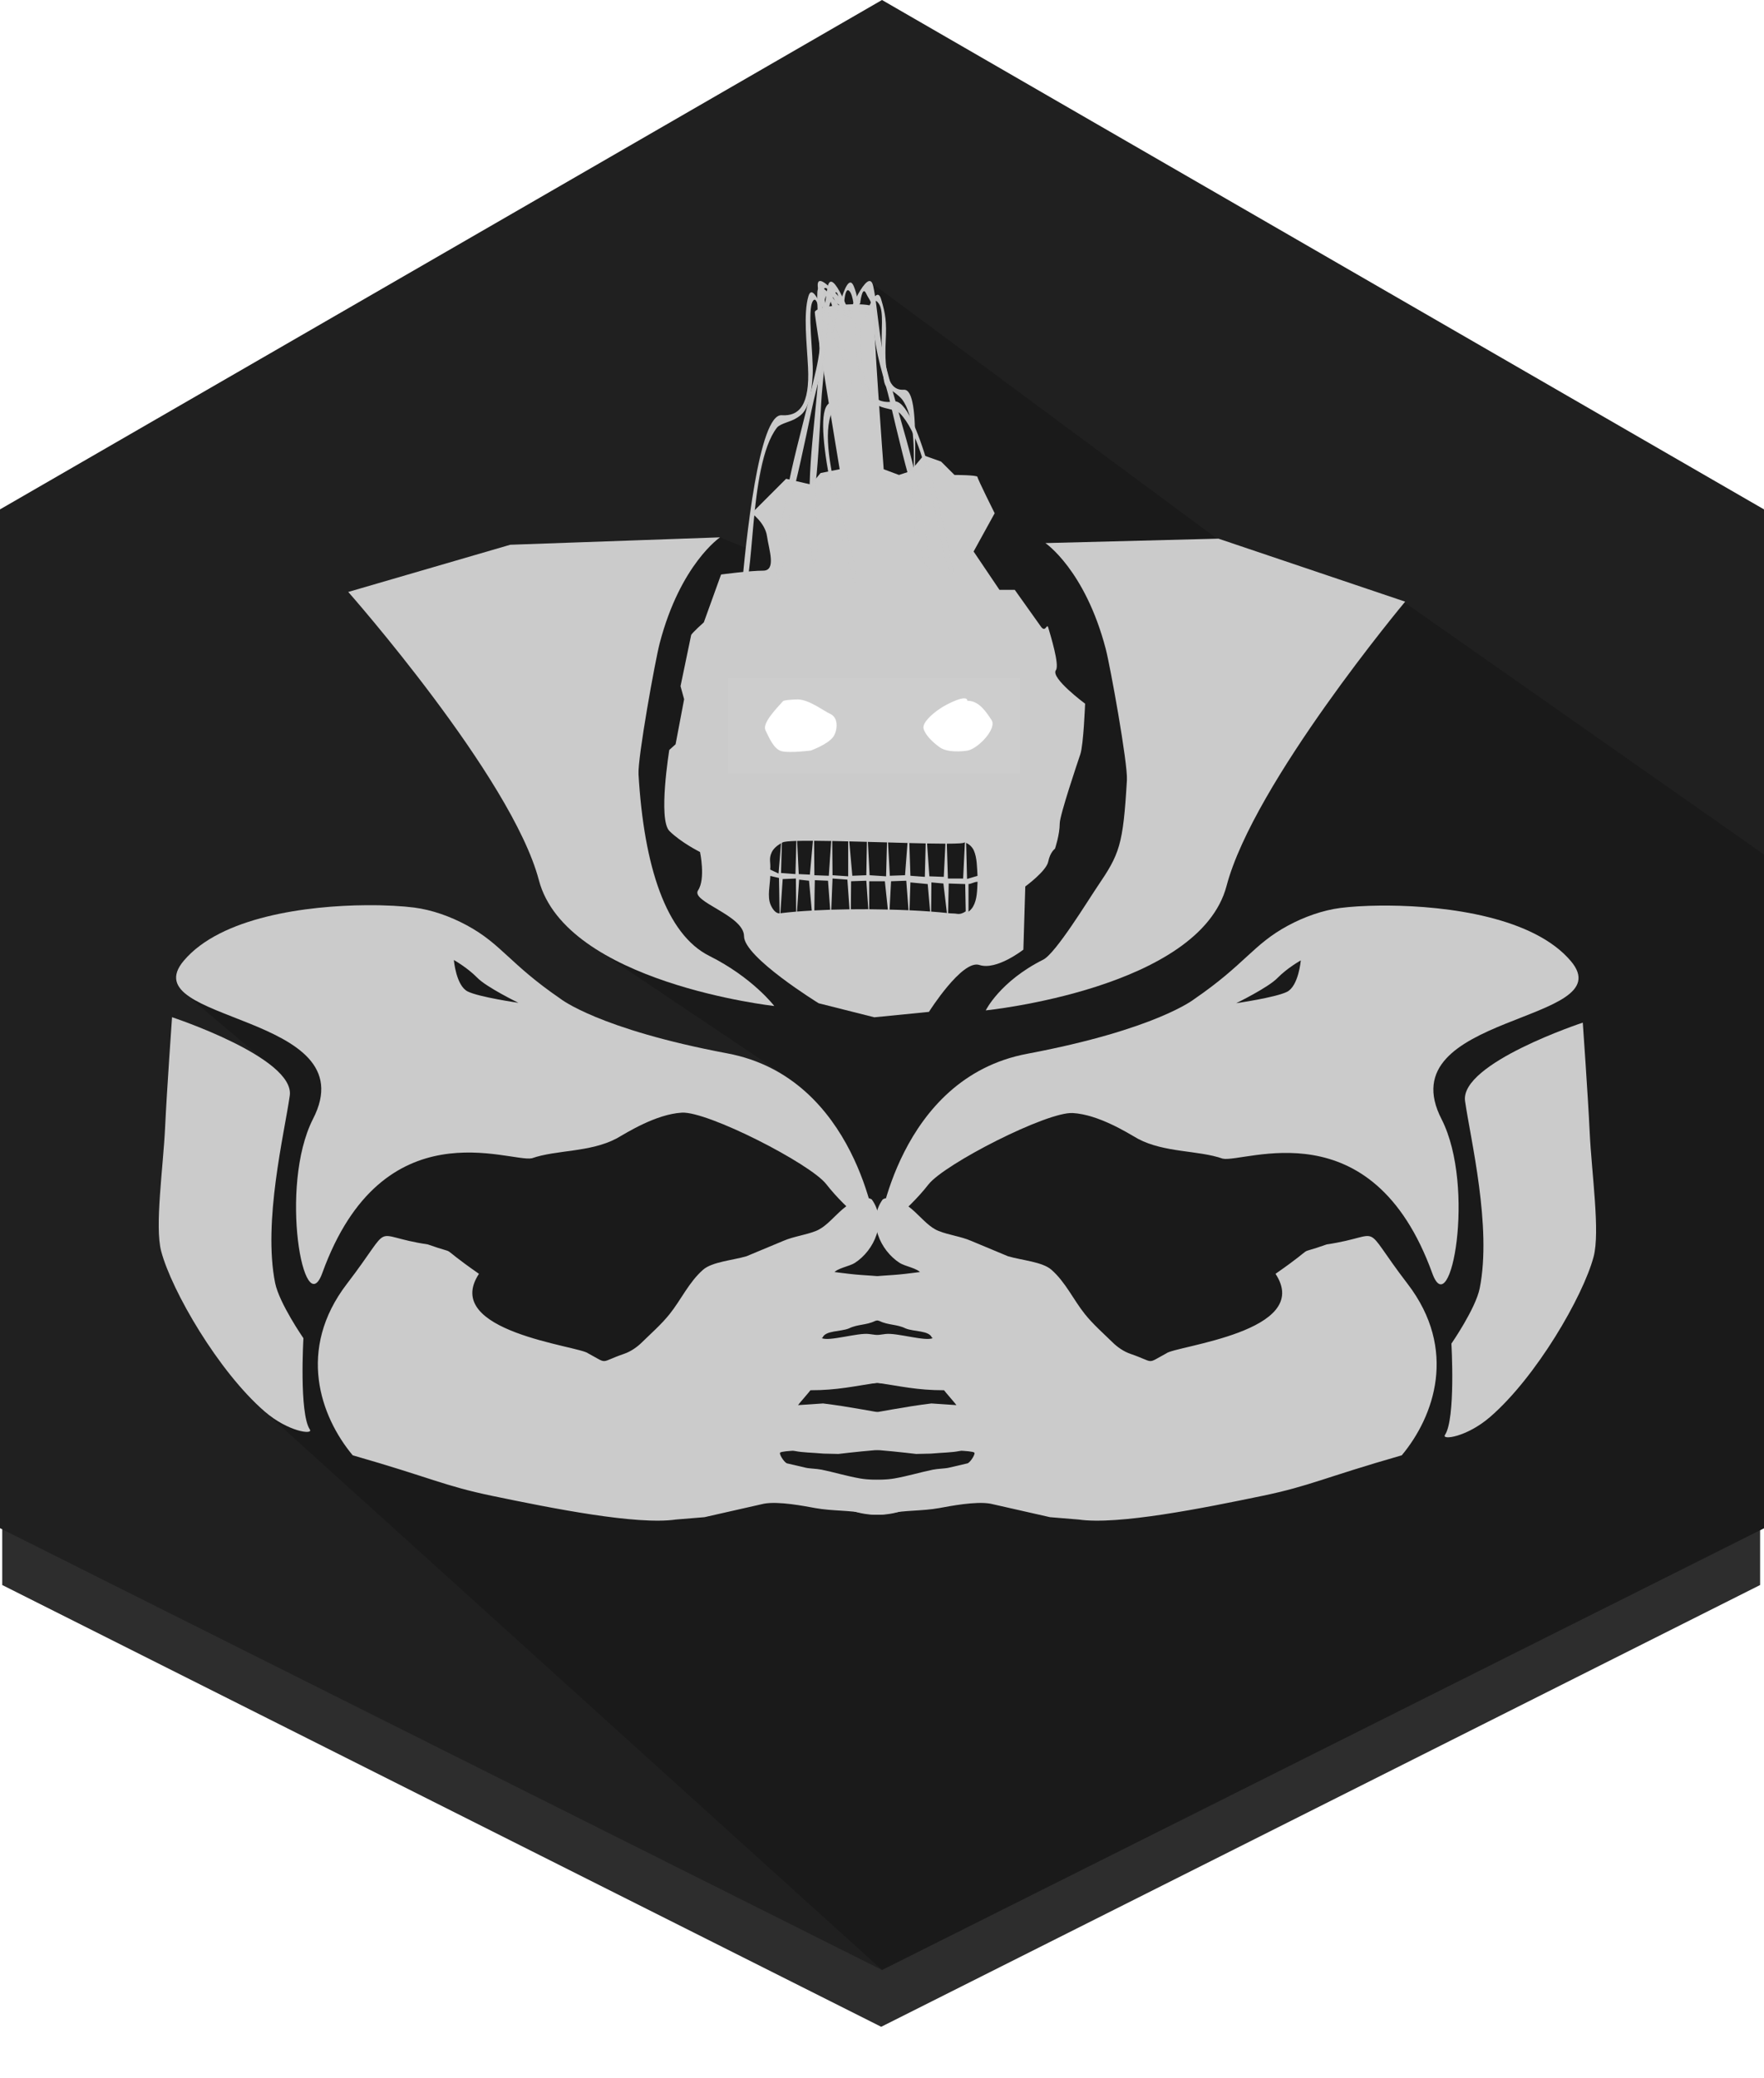 <?xml version="1.0" encoding="UTF-8" standalone="no"?>
<!-- Created with Inkscape (http://www.inkscape.org/) -->

<svg
   xmlns:dc="http://purl.org/dc/elements/1.1/"
   xmlns:cc="http://creativecommons.org/ns#"
   xmlns:rdf="http://www.w3.org/1999/02/22-rdf-syntax-ns#"
   xmlns:svg="http://www.w3.org/2000/svg"
   xmlns="http://www.w3.org/2000/svg"
   xmlns:sodipodi="http://sodipodi.sourceforge.net/DTD/sodipodi-0.dtd"
   xmlns:inkscape="http://www.inkscape.org/namespaces/inkscape"
   width="1303.812"
   height="1535.531"
   id="svg4193"
   version="1.1"
   inkscape:version="0.48.5 r10040"
   sodipodi:docname="logo_small.svg"
   inkscape:export-filename="/data/www/sebkha/squelettes/assets/logo_small.png"
   inkscape:export-xdpi="9.9399996"
   inkscape:export-ydpi="9.9399996">
  <defs
     id="defs4195" />
  <sodipodi:namedview
     id="base"
     pagecolor="#ffffff"
     bordercolor="#666666"
     borderopacity="1.0"
     inkscape:pageopacity="0.0"
     inkscape:pageshadow="2"
     inkscape:zoom="0.35355339"
     inkscape:cx="1066.3636"
     inkscape:cy="1282.9242"
     inkscape:document-units="px"
     inkscape:current-layer="layer1"
     showgrid="false"
     fit-margin-top="0"
     fit-margin-left="0"
     fit-margin-right="0"
     fit-margin-bottom="0"
     inkscape:window-width="1280"
     inkscape:window-height="933"
     inkscape:window-x="0"
     inkscape:window-y="31"
     inkscape:window-maximized="1"
     inkscape:snap-bbox="false"
     inkscape:object-paths="false" />
  <g
     inkscape:label="Calque 1"
     inkscape:groupmode="layer"
     id="layer1"
     transform="translate(508.164,888.44)"
     style="display:inline">
    <path
       style="fill:#2d2d2d;fill-opacity:1;stroke:none;display:inline"
       d="M 651.312,42 1.656,418.375 l 0,752.75 649.656,326.406 649.625,-326.406 0,-752.75 L 651.312,42 z M 538,501.062 l 216,0 0,70.469 -216,0 0,-70.469 z"
       id="path5193"
       transform="translate(-508.164,-888.44)"
       inkscape:connector-curvature="0" />
    <path
       style="fill:#202020;fill-opacity:1;stroke:none;display:inline"
       d="M 651.906,0 0,376.375 l 0,752.75 651.906,326.406 651.906,-326.406 0,-752.75 L 651.906,0 z M 538,501.062 l 216,0 0,70.469 -216,0 0,-70.469 z"
       id="path23391"
       inkscape:export-xdpi="9"
       inkscape:export-ydpi="9"
       transform="translate(-508.164,-888.44)"
       inkscape:connector-curvature="0" />
    <path
       style="opacity:0.99;fill:#1b1b1b;fill-opacity:1;stroke:none;display:inline"
       d="m 634.929,219.497 -7.46,-6.81 -4.875,7.406 -14.656,-8.719 -9.375,12.281 -0.781,10.438 -0.062,36.875 L 595.75,300.75 569.781,317.406 555.969,381.75 554.281,406.062 532.188,397.031 402.625,500.375 443,702.812 582.656,796.469 593.125,823.25 c 2.306,2.062 -22.277,10.691 -26.906,5.906 L 397.875,746.969 321.438,687.375 136.875,734.25 l 56.656,47.812 -4.844,-3.594 3,260.906 460.219,416.156 651.906,-326.406 c -6e-4,-12.08 721.15,7.757 721.15,7.757 L 1037.098,444.371 949.948,435.323 643.008,208.176 c 0,0 -7.657,8.091 -8.079,11.321 z m -78.522,278.784 199,0 0,72.75 -1.406,0 0,0.5 -216,0 0,-70.469 18.406,0 z"
       id="path23515"
       inkscape:connector-curvature="0"
       sodipodi:nodetypes="ccccccccccccccccccccccccccccccccccccccc"
       transform="translate(-508.164,-888.44)" />
    <g
       transform="translate(-1558.399,-1719.689)"
       id="g4373"
       style="opacity:0.99;fill:#cdcdcd;fill-opacity:1;display:inline"
       inkscape:export-xdpi="9"
       inkscape:export-ydpi="9">
      <g
         style="fill:#cdcdcd;fill-opacity:1"
         transform="translate(-263.472,-587.866)"
         id="g23326">
        <path
           id="path4098"
           d="m 1584.437,2087.941 c -43.985,0.324 -107.546,8.62 -134.906,41.031 -38.81,45.975 136.202,38.539 95.438,117.062 -25.196,49.861 -6.566,151.018 6.969,113.656 44.712,-123.428 138.816,-81.318 154.969,-84.781 17.847,-6.28 42.895,-4.248 62.531,-14.625 7.857,-4.49 29.168,-17.94 48.25,-19.062 19.082,-1.123 94.811,37.621 106.656,52.75 16.195,20.685 37.031,34.812 37.031,34.812 0,0 -14.589,-113.384 -110,-131.344 -95.411,-17.96 -123.469,-40.406 -123.469,-40.406 -37.729,-25.875 -43.404,-40.329 -69.188,-54.25 -12.038,-6.5 -25.689,-11.397 -38.875,-13.094 -8.242,-1.06 -20.745,-1.858 -35.406,-1.75 z m 64.719,40.5 c 0,0 9.971,5.573 17.375,13.156 6.852,7.018 30.375,18.469 30.375,18.469 0,0 -29.082,-4.194 -37.5,-8.375 -8.643,-4.293 -10.25,-23.25 -10.25,-23.25 z"
           style="fill:#cdcdcd;fill-opacity:1;stroke:none;display:inline"
           inkscape:connector-curvature="0" />
        <path
           sodipodi:nodetypes="csacsssac"
           inkscape:connector-curvature="0"
           id="path4319"
           d="m 2483.572,2174.706 c 0,0 -91,30 -87,58 4,28 19.896,92.938 10.828,138.272 -3.004,15.017 -20.929,40.9 -20.929,40.9 0,0 3.243,55.485 -4.757,67.485 -2.667,4 16.036,1.671 33.336,-13.283 34.159,-29.528 68.698,-89.041 76.522,-118.374 4.925,-18.466 -1.441,-61.329 -2.888,-91.965 -1.277,-27.035 -5.112,-81.035 -5.112,-81.035 z"
           style="fill:#cdcdcd;fill-opacity:1;stroke:none;display:inline" />
        <path
           sodipodi:nodetypes="cccccccccccccccccccccccccccccccccccccccccccccccccccccccccacscc"
           id="path4321"
           d="m 1667.713,2360.309 c -28.166,42.834 74.058,53.229 80.705,58.76 15.353,8.294 7.951,6.742 26.47,0.389 5.246,-1.792 9.865,-5.16 13.222,-8.458 6.941,-6.812 14.34,-13.229 20.485,-20.89 8.475,-10.55 14.298,-23.645 24.79,-32.837 6.679,-5.843 21.739,-6.914 32.062,-9.944 9.153,-3.827 18.29,-7.635 27.443,-11.45 7.535,-3.228 15.891,-4.114 23.799,-7.214 13.171,-5.173 20.332,-24.309 39.656,-24.13 0.551,0.249 1.11,0.497 1.661,0.746 11.798,16.131 1.915,37.761 -12.56,47.016 -3.856,2.469 -13.374,3.948 -15.535,7.463 -0.661,0.497 -1.322,0.995 -1.983,1.492 0,0.089 -0.94,7.231 -0.94,7.32 8.094,-1.448 13.23,-3.881 22.146,-5.214 11.136,-1.684 21.951,-1.662 33.384,-2.995 10.984,-1.282 21.197,-2.679 30.74,-4.235 14.027,-2.277 24.333,-1.059 26.443,8.707 0.873,4.063 -1.771,6.914 -3.305,9.204 -4.772,7.112 -11.688,11.213 -23.468,12.929 -4.297,0.172 -8.594,0.338 -12.891,0.498 -7.492,1.741 -14.985,3.489 -22.477,5.23 -5.967,1.084 -12.179,0.663 -17.188,2.494 -6.39,3.138 -12.781,2.289 -19.171,5.44 -6.213,2.564 -17.401,1.4 -19.554,6.886 -0.22,0.089 -0.441,0.16 -0.661,0.249 5.212,2.768 26.596,-4.05 35.037,-2.992 20.494,2.577 37.478,5.218 55.522,8.707 4.416,0.159 8.823,0.338 13.23,0.497 5.729,0.995 11.459,1.996 17.188,2.991 13.154,2.341 24.511,2.705 27.435,12.681 3.712,12.693 -13.044,19.895 -30.41,17.669 -6.848,-0.887 -13.908,-1.831 -19.502,-2.991 -11.459,-0.498 -22.926,-0.995 -34.376,-1.48 -7.823,-0.67 -15.646,-1.333 -23.468,-2.003 -15.417,2.29 -29.282,5.556 -48.92,5.479 -0.551,0.912 -8.627,10.081 -9.169,11.006 6.17,-0.421 12.34,-0.836 18.519,-1.244 20.417,2.494 37.453,6.181 58.166,9.453 14.934,2.354 34.266,-1.257 47.928,2.481 6.306,1.729 9.636,8.062 6.611,14.428 -5.068,10.703 -15.781,9.172 -33.045,10.703 -3.636,0.089 -7.272,0.159 -10.908,0.249 -20.002,-2.354 -55.047,-6.015 -74.702,-3.24 -4.416,0.638 -23.756,0.587 -25.782,2.245 -0.958,0.836 2.491,6.637 4.872,7.906 4.628,1.084 9.255,2.156 13.883,3.24 3.187,0.746 7.967,0.682 11.899,1.48 8.857,1.805 18.502,4.733 28.426,6.481 12.052,2.092 25.46,-0.223 34.376,3.974 5.382,2.539 9.797,10.014 4.628,15.423 -4.84,5.058 -21.477,9.434 -35.037,6.468 -11.416,-2.494 -24.265,-1.684 -37.02,-3.974 -8.297,-1.493 -27.087,-5.231 -38.012,-3.24 -14.654,3.317 -29.308,6.64 -43.962,9.957 -7.051,0.587 -14.103,1.161 -21.146,1.741 -29.037,4.197 -91.505,-8.302 -135.766,-17.489 -35.508,-7.37 -45.43,-13.455 -103.077,-29.971 -23.919,-28.666 -41.504,-78.162 -4.297,-126.679 36.24,-47.257 15.522,-35.694 59.734,-29.153 25.968,9.204 3.798,-2.024 37.873,21.739 z"
           clip-rule="evenodd"
           inkscape:connector-curvature="0"
           style="fill:#cdcdcd;fill-opacity:1;fill-rule:evenodd;stroke:none;display:inline" />
        <path
           style="fill:#cdcdcd;fill-opacity:1;stroke:none;display:inline"
           d="m 1440.87,2170.706 c 0,0 91,30 87,58 -4,28 -19.896,92.938 -10.828,138.272 3.004,15.017 20.929,40.9 20.929,40.9 0,0 -3.243,55.485 4.757,67.485 2.667,4 -16.036,1.671 -33.336,-13.283 -34.159,-29.528 -68.698,-89.041 -76.522,-118.374 -4.925,-18.466 1.441,-61.329 2.888,-91.965 1.277,-27.035 5.112,-81.035 5.112,-81.035 z"
           id="path4323"
           inkscape:connector-curvature="0"
           sodipodi:nodetypes="csacsssac" />
        <path
           style="fill:#cdcdcd;fill-opacity:1;fill-rule:evenodd;stroke:none;display:inline"
           inkscape:connector-curvature="0"
           clip-rule="evenodd"
           d="m 2256.482,2360.309 c 28.166,42.834 -74.058,53.229 -80.705,58.76 -15.353,8.294 -7.951,6.742 -26.47,0.389 -5.246,-1.792 -9.865,-5.16 -13.222,-8.458 -6.941,-6.812 -14.34,-13.229 -20.485,-20.89 -8.475,-10.55 -14.298,-23.645 -24.79,-32.837 -6.679,-5.843 -21.739,-6.914 -32.062,-9.944 -9.153,-3.827 -18.29,-7.635 -27.443,-11.45 -7.535,-3.228 -15.891,-4.114 -23.799,-7.214 -13.171,-5.173 -20.332,-24.309 -39.656,-24.13 -0.551,0.249 -1.11,0.497 -1.661,0.746 -11.798,16.131 -1.915,37.761 12.56,47.016 3.856,2.469 13.374,3.948 15.535,7.463 0.661,0.497 1.322,0.995 1.983,1.492 0,0.089 0.94,7.231 0.94,7.32 -8.094,-1.448 -13.23,-3.881 -22.146,-5.214 -11.137,-1.684 -21.951,-1.662 -33.384,-2.995 -10.984,-1.282 -21.197,-2.679 -30.74,-4.235 -14.027,-2.277 -24.333,-1.059 -26.443,8.707 -0.873,4.063 1.772,6.914 3.305,9.204 4.772,7.112 11.687,11.213 23.468,12.929 4.297,0.172 8.594,0.338 12.891,0.498 7.492,1.741 14.984,3.489 22.477,5.23 5.967,1.084 12.179,0.663 17.188,2.494 6.39,3.138 12.781,2.289 19.171,5.44 6.212,2.564 17.401,1.4 19.554,6.886 0.22,0.089 0.441,0.16 0.661,0.249 -5.212,2.768 -26.596,-4.05 -35.037,-2.992 -20.493,2.577 -37.478,5.218 -55.522,8.707 -4.416,0.159 -8.823,0.338 -13.23,0.497 -5.729,0.995 -11.459,1.996 -17.188,2.991 -13.154,2.341 -24.511,2.705 -27.435,12.681 -3.712,12.693 13.043,19.895 30.41,17.669 6.848,-0.887 13.908,-1.831 19.502,-2.991 11.459,-0.498 22.926,-0.995 34.376,-1.48 7.823,-0.67 15.645,-1.333 23.468,-2.003 15.417,2.29 29.282,5.556 48.92,5.479 0.551,0.912 8.627,10.081 9.169,11.006 -6.17,-0.421 -12.34,-0.836 -18.519,-1.244 -20.417,2.494 -37.453,6.181 -58.166,9.453 -14.934,2.354 -34.266,-1.257 -47.928,2.481 -6.306,1.729 -9.636,8.062 -6.611,14.428 5.068,10.703 15.781,9.172 33.045,10.703 3.636,0.089 7.272,0.159 10.908,0.249 20.002,-2.354 55.047,-6.015 74.702,-3.24 4.416,0.638 23.756,0.587 25.782,2.245 0.958,0.836 -2.49,6.637 -4.872,7.906 -4.628,1.084 -9.255,2.156 -13.883,3.24 -3.187,0.746 -7.967,0.682 -11.899,1.48 -8.857,1.805 -18.502,4.733 -28.426,6.481 -12.052,2.092 -25.46,-0.223 -34.376,3.974 -5.382,2.539 -9.797,10.014 -4.628,15.423 4.84,5.058 21.477,9.434 35.037,6.468 11.416,-2.494 24.265,-1.684 37.02,-3.974 8.297,-1.493 27.087,-5.231 38.012,-3.24 14.654,3.317 29.308,6.64 43.962,9.957 7.051,0.587 14.103,1.161 21.146,1.741 29.037,4.197 91.505,-8.302 135.766,-17.489 35.508,-7.37 45.43,-13.455 103.077,-29.971 23.919,-28.666 41.504,-78.162 4.297,-126.679 -36.24,-47.257 -15.522,-35.694 -59.734,-29.153 -25.968,9.204 -3.798,-2.024 -37.873,21.739 z"
           id="path4327"
           sodipodi:nodetypes="cccccccccccccccccccccccccccccccccccccccccccccccccccccccccacscc" />
        <path
           id="path4102"
           d="m 2334.469,2088.222 c -12.328,0.095 -22.788,0.822 -30,1.75 -13.186,1.696 -26.837,6.594 -38.875,13.094 -25.783,13.921 -31.459,28.375 -69.188,54.25 0,0 -28.058,22.447 -123.469,40.406 -95.411,17.96 -110,131.344 -110,131.344 0,0 20.837,-14.128 37.031,-34.812 11.845,-15.129 87.574,-53.873 106.656,-52.75 19.082,1.122 40.393,14.572 48.25,19.062 19.637,10.377 44.684,8.345 62.531,14.625 16.152,3.463 110.257,-38.646 154.969,84.781 13.534,37.362 32.165,-63.795 6.969,-113.656 -40.765,-78.524 134.247,-71.088 95.438,-117.062 -27.36,-32.412 -90.922,-40.707 -134.906,-41.031 -1.833,-0.014 -3.645,-0.014 -5.406,0 z m -59.312,40.5 c 0,0 -1.607,18.957 -10.25,23.25 -8.418,4.181 -37.5,8.375 -37.5,8.375 0,0 23.523,-11.482 30.375,-18.5 7.404,-7.584 17.375,-13.125 17.375,-13.125 z"
           style="fill:#cdcdcd;fill-opacity:1;stroke:none;display:inline"
           inkscape:connector-curvature="0" />
      </g>
      <path
         style="fill:#cdcdcd;fill-opacity:1;stroke:none;display:inline"
         d="m 1622.527,1574.553 c 0,0 -154,-17 -174,-93 -20,-76 -140.887,-212.929 -140.887,-212.929 l 119.719,-34.864 155.067,-5.479 c 0,0 -29.247,19.744 -44.57,78.117 -3.336,12.71 -16.388,84.837 -15.673,96.996 4,68 20.343,118.159 52.343,134.159 32,16 48,37 48,37 z"
         id="path4009"
         inkscape:connector-curvature="0"
         sodipodi:nodetypes="cscccsssc" />
      <path
         sodipodi:nodetypes="cscccssssc"
         inkscape:connector-curvature="0"
         id="path4011"
         d="m 1778.821,1577.795 c 0,0 158,-16 178,-92 20,-76 132,-210 132,-210 l -137.987,-46.547 -127.912,3.275 c 0,0 29.246,19.744 44.57,78.117 3.336,12.71 16.388,84.837 15.673,96.996 -2.851,48.46 -5.399,54.49 -21.986,78.922 -6.688,9.851 -30.662,49.139 -39.857,53.737 -32,16 -42.5,37.5 -42.5,37.5 z"
         style="fill:#cdcdcd;fill-opacity:1;stroke:none;display:inline" />
      <g
         id="g4233"
         style="fill:#cdcdcd;fill-opacity:1">
        <path
           sodipodi:nodetypes="sscccccssccsccccscsscccsccscsscsscccccsccccccsccssscssssscssssscsccccsccccccccccsccccccccccccccccccccccccccccsccccccccccccccccccccccccccccccccccccccccccccccccccccccccccccccscccscccsccccccccsccc"
           inkscape:connector-curvature="0"
           id="path4094"
           d="m 1680.608,1056.047 c -12.582,0.237 -28.125,2.623 -28.125,5.938 0,5.657 18.375,115.969 18.375,115.969 l -14.125,2.812 -7.062,8.5 -18.406,-4.25 -25.438,25.438 c 0,0 9.898,7.069 11.312,16.969 1.414,9.899 7.056,25.469 -2.844,25.469 -9.899,0 -31.094,2.844 -31.094,2.844 l -12.75,35.344 c 0,0 -9.078,8.08 -9.375,9.469 -0.595,2.782 -7.844,37.688 -7.844,37.688 l 2.656,9.656 -6.312,33.281 -4.656,4.188 c 0,0 -8.392,51.39 0.094,59.875 8.485,8.485 22.625,15.531 22.625,15.531 0,0 4.219,19.827 -1.438,28.312 -5.657,8.485 33.969,18.381 33.969,33.938 0,15.556 55.156,49.5 55.156,49.5 l 41.125,10.375 40.375,-4 c 0,0 24.553,-38.899 37.281,-34.656 12.728,4.243 32.531,-11.344 32.531,-11.344 l 1.406,-46.656 c 0,0 15.555,-11.304 16.969,-18.375 1.414,-7.071 4.969,-9.5 4.969,-9.5 0,0 3.531,-10.296 3.531,-18.781 0,-6.006 13.269,-45.297 15.219,-51.062 2.373,-7.016 3.531,-37.344 3.531,-37.344 0,0 -25.753,-19.032 -21.594,-24.75 2.831,-3.893 -4.028,-25.914 -5.656,-31.469 -1.092,-3.725 -1.917,4.546 -5.656,-1.062 l -19.094,-26.844 -11.312,0 -19.094,-28.312 15.562,-28.281 c 0,0 -12.719,-25.43 -12.719,-26.844 0,-1.414 -16.969,-1.438 -16.969,-1.438 l -9.906,-9.875 -12.875,-4.594 -9.75,11.656 -8.5,2.812 -11.312,-4.219 c 0,0 -8.477,-113.156 -7.062,-118.812 0.53,-2.121 -5.502,-3.061 -13.25,-3.094 -0.807,0 -1.63,-0.016 -2.469,0 z m -40.406,292 c 8.443,0.351 18.328,8.219 23.812,10.75 6.5,3 5,13 2,17 -4.211,5.614 -16.5,10 -16.5,10 0,0 -15.5,2 -21.5,0.5 -6,-1.5 -9.5,-10.5 -12,-15.5 -2.5,-5 7.5,-15.5 13,-21.5 0.859,-0.938 9.624,-1.315 11.188,-1.25 z m 124.969,0.969 c 0.338,10e-4 0.639,0.013 0.938,0.031 7.899,0.482 12.726,7.792 16.969,14.156 4.243,6.364 -9.909,21.211 -17.688,22.625 -3.782,0.688 -14.868,1.574 -20.406,-2.312 -5.851,-4.106 -11.035,-9.578 -12.125,-13.938 -1.059,-4.237 6.184,-10.78 12.281,-14.844 5.731,-3.82 20.031,-10.789 20.031,-5.719 z m -121.188,103.469 c 2.154,-0.023 4.616,-0.01 7.094,0 l -2.25,25 -8.219,-0.406 -1.188,-24.5 c 1.424,-0.039 2.92,-0.076 4.562,-0.094 z m 7.969,0 c 0.365,0 0.66,0 1.031,0 3.592,0.023 7.532,0.084 11.594,0.156 l -1.75,25.688 -10.656,-0.406 z m -13.094,0.094 -0.688,24.5 -10.656,-0.812 0.625,-22.281 c 0.19,-0.103 0.372,-0.215 0.562,-0.312 1.123,-0.579 4.792,-0.931 10.156,-1.094 z m 26.5,0.062 c 3.76,0.069 7.764,0.184 11.781,0.281 l 0,25.812 -11.562,-0.812 z m 12.594,0.281 c 4.336,0.106 8.561,0.22 13.031,0.344 l -0.438,24.656 -10.344,0.406 z m 13.75,0.375 c 4.795,0.134 9.374,0.239 14.125,0.375 l -0.656,25.062 -12.188,-0.812 z m 71.438,0.312 c 0.094,0.025 0.187,0.065 0.281,0.094 l -1.312,26.656 -11.25,0 -0.812,-25.75 c 8.03,-0.015 13.094,-0.289 13.094,-1 z m -56.562,0.094 c 4.838,0.138 9.83,0.286 14.406,0.406 l -1.812,23.812 -11.25,0.406 z m 57.75,0.344 c 2.465,1.048 4.619,3.188 5.688,5.594 2.406,5.416 2.324,12.505 2.721,18.759 l -7.742,2.279 z m -42,0.094 c 4.305,0.112 8.222,0.204 12.094,0.281 l -0.625,24.719 -10.656,-0.812 z m -94.781,0.156 -1.875,22.375 -6.156,-2.906 c 0.479,-5.553 -1.178,-7.748 1.031,-12.625 1.338,-2.954 4.121,-5.201 7,-6.844 z m 107.906,0.156 c 5.026,0.097 9.662,0.153 13.562,0.156 l -1.219,24.531 -10.656,-0.406 z m -115.875,24 6.406,1.5 0.469,26.125 c -3.047,0.26 -5.498,-3.59 -6.688,-6.438 -2.52,-6.032 -0.391,-14.38 -0.188,-21.188 z m 18.906,1.906 0.219,24.469 c -4.059,0.341 -7.962,0.736 -11.688,1.188 l 1.719,-25.25 z m 27.094,0 10.969,0.812 1.562,21.938 c -4.515,0.056 -9.006,0.138 -13.469,0.281 z m -24.688,0.812 7.312,0.812 2.031,22.062 c -3.708,0.214 -7.379,0.428 -10.906,0.719 z m 11.594,0.406 9.75,0.406 1.594,21.438 c -3.945,0.131 -7.858,0.294 -11.688,0.5 0.103,-7.947 0.171,-17.328 0.344,-22.344 z m 38.062,0.406 1.469,21.062 c -4.278,-0.025 -8.585,0.015 -12.906,0.062 l 0.188,-20.719 z m 29.531,0 1.656,21.812 c -4.506,-0.203 -9.168,-0.344 -14,-0.469 l 1.094,-20.938 z m -27.406,0.406 11.594,0 2.188,20.906 c -4.504,-0.109 -9.118,-0.187 -13.781,-0.219 z m 30.469,0.844 12.781,1.219 1.781,20.281 c -4.723,-0.347 -9.821,-0.656 -15.25,-0.906 z m 15.531,0 8.844,0.812 2.594,21.781 c -3.475,-0.383 -7.397,-0.711 -11.656,-1.031 z m 34.096,-0.468 c -0.321,6.386 -0.284,13.118 -3.346,18.374 -0.792,1.36 -1.974,2.685 -3.344,3.75 l 0,-20.438 c 2.754,-0.352 3.941,-1.536 6.69,-1.687 z m -21.315,1.28 12.188,0.406 0.378,20.163 c -1.944,1.382 -4.207,2.212 -6.344,1.844 -2.301,-0.397 -3.568,-0.15 -6.69,-0.506 z"
           style="fill:#cdcdcd;fill-opacity:1;stroke:none;display:inline" />
        <path
           sodipodi:nodetypes="csssccsssc"
           inkscape:connector-curvature="0"
           id="path3973"
           d="m 1666.154,1082.895 c 0,0 -13.976,-47.693 -18.395,-32.777 -3.858,13.022 -1.149,35.043 -0.295,52.453 1.369,27.91 -6.43,36.35 -19.494,35.479 -16.792,-1.119 -26.495,92.582 -29.81,131.686 10.734,-2.798 4.468,-94.063 26.305,-122.476 2.76,-3.333 10.177,-4.17 14.96,-7.39 3.915,-2.635 10.284,-6.282 11.49,-31.762 0.703,-14.844 -4.311,-47.867 0.181,-54.489 3.845,-5.668 5.976,16.371 5.976,16.371"
           style="fill:#cdcdcd;fill-opacity:1;stroke:none;display:inline" />
        <path
           sodipodi:nodetypes="csssccsssc"
           inkscape:connector-curvature="0"
           id="path3973-4"
           d="m 1681.006,1063.793 c 0,0 -27.359,-36.63 -26.363,-21.106 0.87,13.554 8.8,29.974 15.607,46.02 10.912,25.725 6.503,36.337 -6.059,40.026 -16.148,4.742 7.067,96.039 17.444,133.887 9.11,-6.329 -28.252,-89.831 -17.557,-124.033 1.44,-4.08 8.114,-7.425 11.492,-12.096 2.766,-3.824 7.486,-9.444 -0.171,-33.776 -4.461,-14.175 -18.348,-39.298 -16.416,-47.064 1.654,-6.646 9.046,9.162 9.046,9.162"
           style="opacity:0.99;fill:#cdcdcd;fill-opacity:1;stroke:none;display:inline" />
        <path
           sodipodi:nodetypes="csssccsssc"
           inkscape:connector-curvature="0"
           id="path3973-7"
           d="m 1689.104,1066.791 c 0,0 8.675,-26.986 12.406,-14.393 3.258,10.995 4.095,16.305 3.374,31.005 -1.156,23.564 2.304,36.55 13.334,35.815 14.178,-0.945 5.573,75.042 8.372,108.058 -9.063,-2.363 8.727,-77.074 -9.71,-101.063 -2.33,-2.814 -6.639,-5.865 -10.677,-8.583 -3.306,-2.225 -3.214,-8.039 -4.232,-29.551 -0.593,-12.533 1.687,-26.742 -2.106,-32.333 -3.247,-4.785 -3.092,0.15 -3.092,0.15"
           style="opacity:0.99;fill:#cdcdcd;fill-opacity:1;stroke:none;display:inline" />
        <path
           sodipodi:nodetypes="cssccassc"
           inkscape:connector-curvature="0"
           id="path3973-4-0"
           d="m 1676.638,1066.388 c 0,0 -21.684,-34.241 -22.305,-18.848 -0.542,13.44 2.649,37.971 1.319,55.654 -4.284,56.922 -10.708,80.932 -4.762,144.689 6.551,-3.8 2.849,-26.847 1.969,-59.454 1.29,-3.603 3.329,-38.999 4.297,-58.542 0.975,-19.705 4.577,-33.456 1.517,-59.168 -1.783,-14.98 -0.438,-12.119 1.482,-19.187 1.643,-6.049 5.274,6.201 5.274,6.201"
           style="opacity:0.99;fill:#cdcdcd;fill-opacity:1;stroke:none;display:inline" />
        <path
           sodipodi:nodetypes="csssccsssc"
           inkscape:connector-curvature="0"
           id="path3973-4-1"
           d="m 1666.066,1077.234 c 0,0 9.061,-48.955 15.161,-34.614 5.325,12.521 4.945,34.712 5.955,52.114 1.618,27.898 10.454,35.429 23.637,33.124 16.945,-2.964 36.909,89.122 44.494,127.633 -11.211,-1.599 -14.683,-93.022 -39.939,-118.863 -3.164,-3.009 -10.792,-3.025 -16,-5.698 -4.263,-2.188 -11.129,-5.112 -15.101,-30.31 -2.314,-14.68 -0.78,-48.063 -6.06,-54.151 -4.519,-5.211 -4.308,16.934 -4.308,16.934"
           style="opacity:0.99;fill:#cdcdcd;fill-opacity:1;stroke:none;display:inline" />
        <path
           sodipodi:nodetypes="cssccassc"
           inkscape:connector-curvature="0"
           id="path3973-4-0-5"
           d="m 1675.943,1066.536 c 0,0 16.135,-39.827 19.698,-23.886 3.111,13.917 4.428,40.112 9.166,58.306 15.251,58.569 26.5,82.398 32.373,150.034 -7.553,-2.724 -8.057,-27.466 -13.315,-61.648 -2.028,-3.514 -10.86,-40.052 -15.57,-60.255 -4.75,-20.371 -11.112,-34.033 -12.789,-61.435 -0.977,-15.964 -1.839,-12.725 -5.18,-19.735 -2.86,-5.999 -4.327,7.468 -4.327,7.468"
           style="opacity:0.99;fill:#cdcdcd;fill-opacity:1;stroke:none;display:inline" />
        <path
           sodipodi:nodetypes="cssccassc"
           inkscape:connector-curvature="0"
           id="path3973-4-0-5-7"
           d="m 1680.284,1068.347 c 0,0 -15.014,-41.731 -18.33,-25.028 -2.895,14.583 -4.121,42.03 -8.529,61.094 -14.192,61.369 -24.659,86.338 -30.124,157.208 7.029,-2.854 7.498,-28.779 12.39,-64.596 1.887,-3.682 10.105,-41.967 14.489,-63.136 4.42,-21.345 10.34,-35.661 11.901,-64.373 0.909,-16.728 1.711,-13.334 4.82,-20.678 2.661,-6.286 4.026,7.825 4.026,7.825"
           style="opacity:0.99;fill:#cdcdcd;fill-opacity:1;stroke:none;display:inline" />
      </g>
    </g>
    <rect
       style="opacity:0;fill:#b8b7b8;fill-opacity:0.992;fill-rule:nonzero;stroke:none;display:inline"
       id="rect3237"
       width="171.519"
       height="76.138"
       x="54.72"
       y="-284.113" />
  </g>
</svg>
